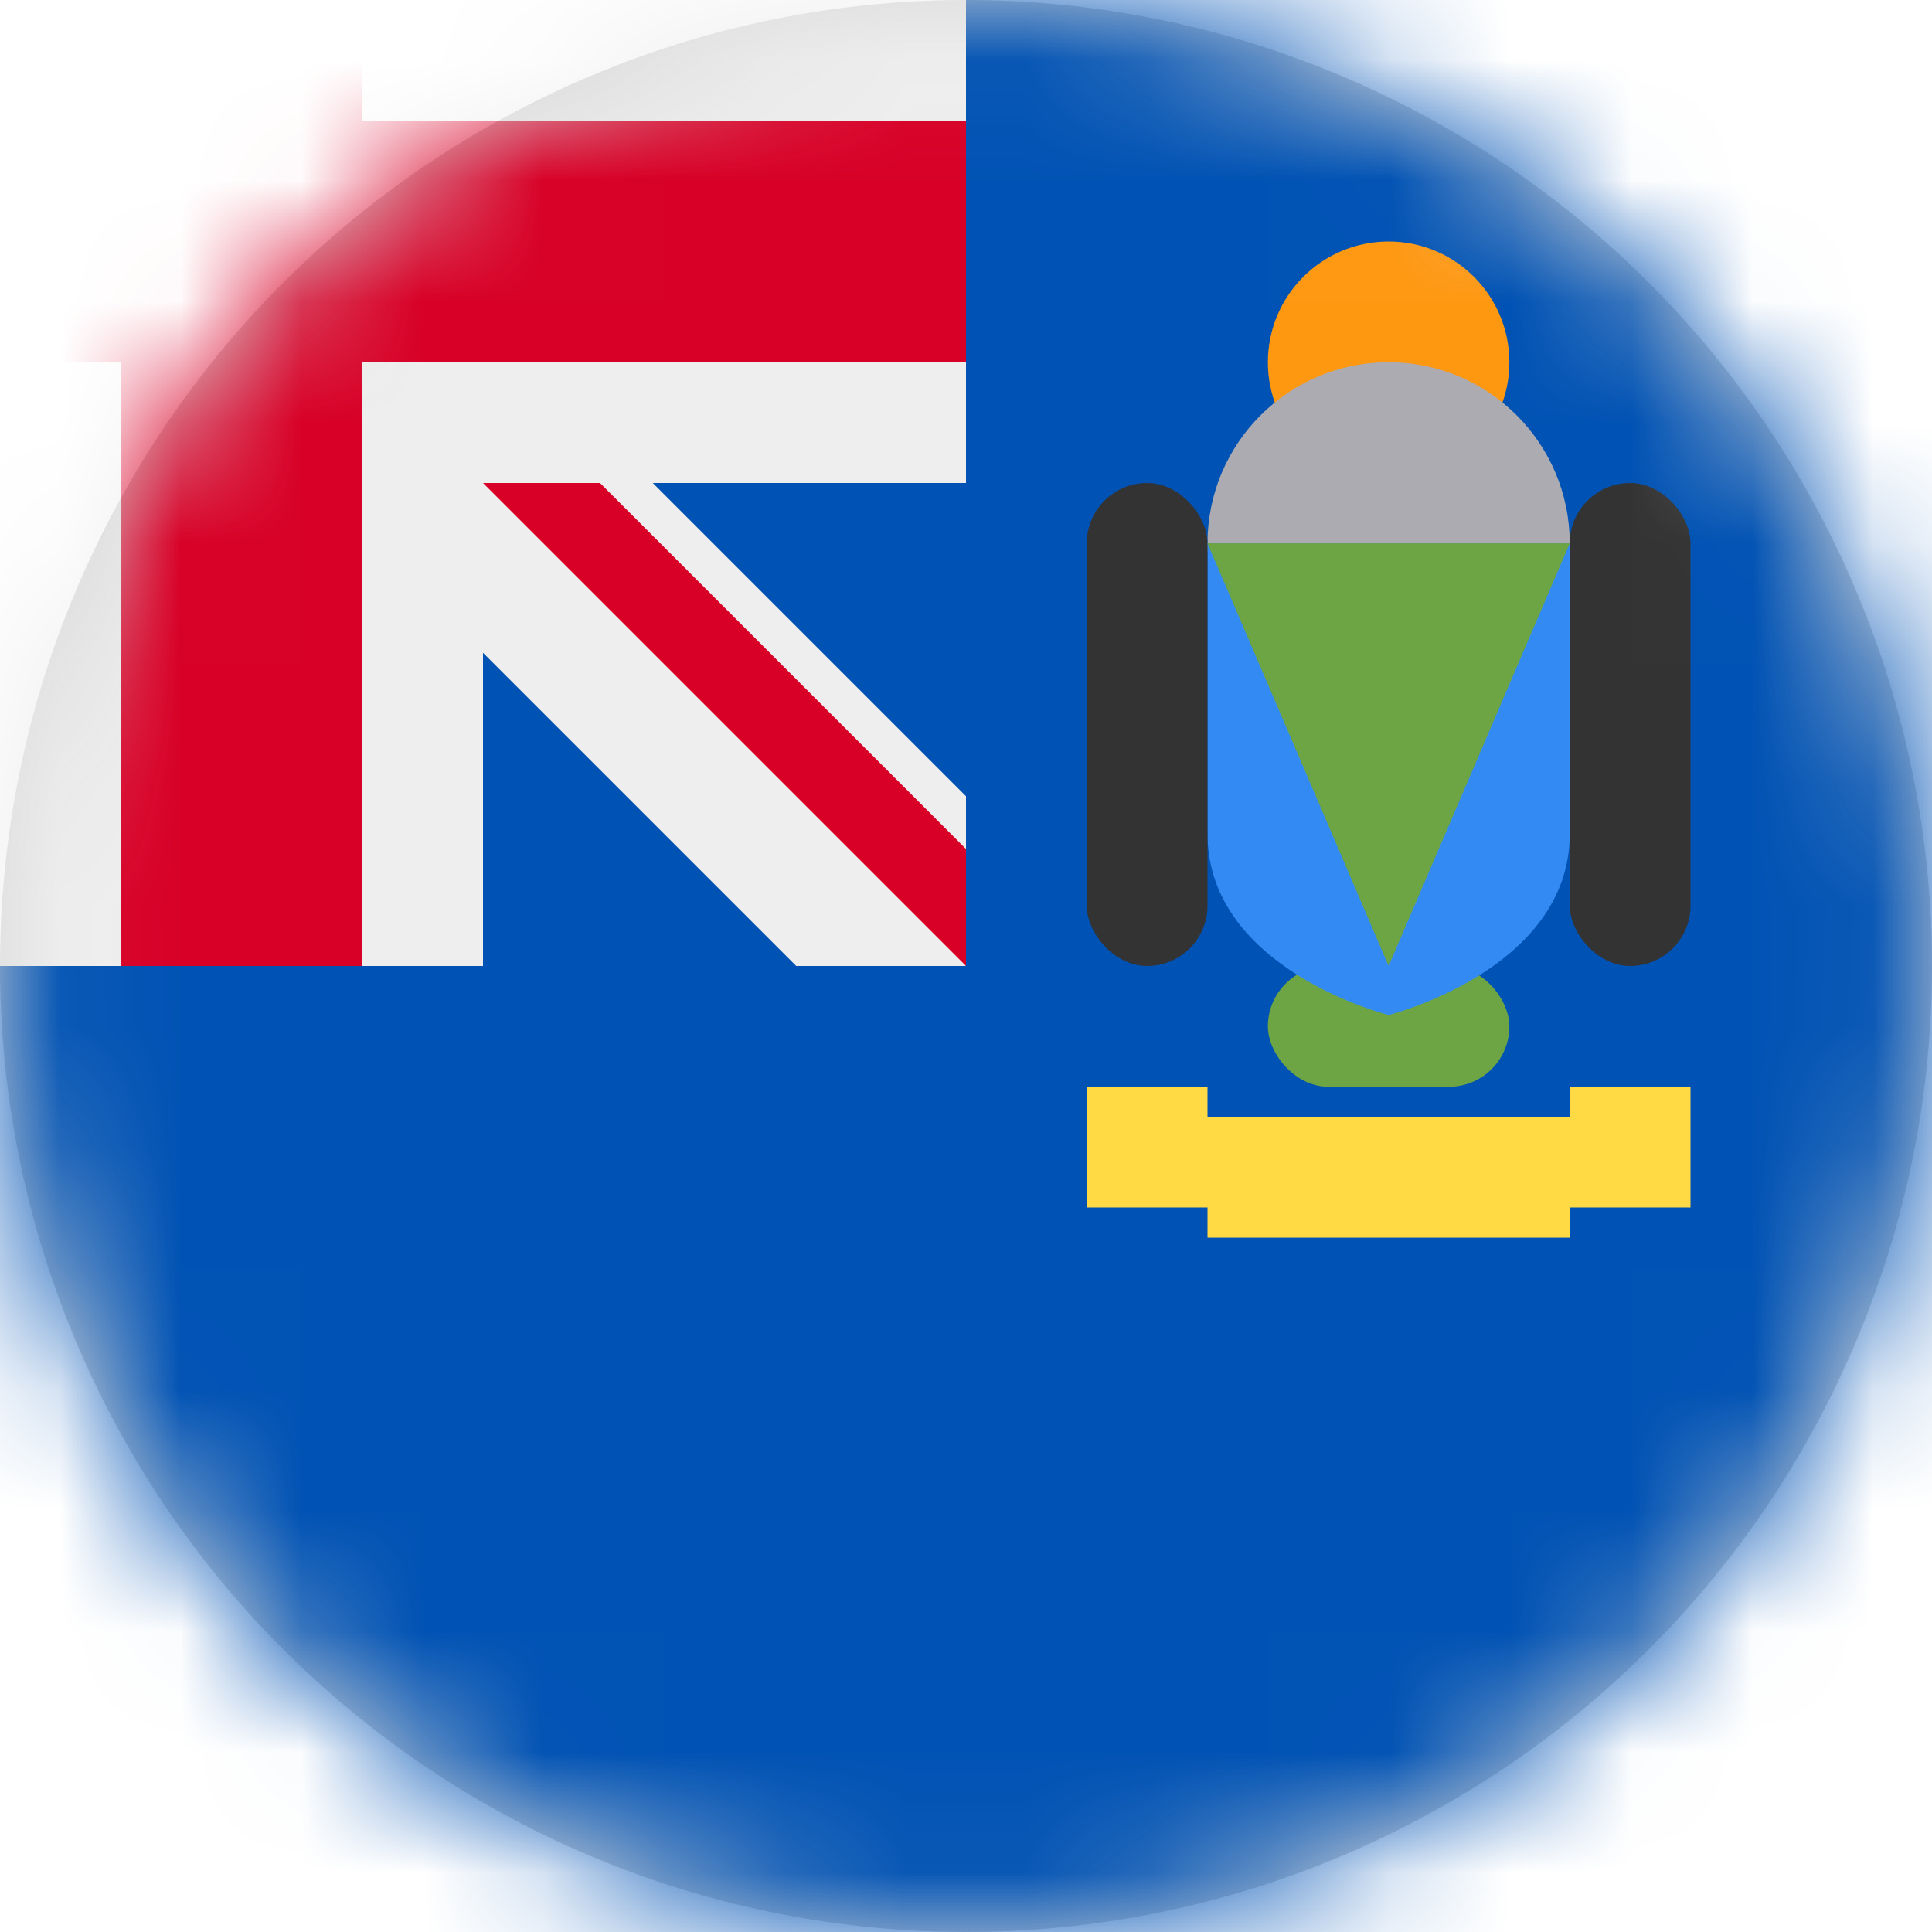 <?xml version="1.0" encoding="UTF-8"?>
<svg width="16px" height="16px" viewBox="0 0 16 16" version="1.1" xmlns="http://www.w3.org/2000/svg" xmlns:xlink="http://www.w3.org/1999/xlink">
    <title>gs_flag_16px</title>
    <defs>
        <circle id="path-1" cx="8" cy="8" r="8"></circle>
    </defs>
    <g id="Design-System" stroke="none" stroke-width="1" fill="none" fill-rule="evenodd">
        <g id="Flags-16x16" transform="translate(-151, -705)">
            <g id="flag" transform="translate(151, 705)">
                <mask id="mask-2" fill="white">
                    <use xlink:href="#path-1"></use>
                </mask>
                <use id="Mask" fill="#D8D8D8" xlink:href="#path-1"></use>
                <g id="gs" mask="url(#mask-2)" fill-rule="nonzero">
                    <polygon id="Path" fill="#0052B4" points="8 0 16 0 16 16 0 16 0 8"></polygon>
                    <polygon id="Path" fill="#EEEEEE" points="0 0 0 1 1 2 0 3 0 8 1 8 2 7 3 8 4 8 4 5.406 6.594 8 8 8 7.75 7.5 8 7.031 8 6.594 5.406 4 8 4 8 3 7 2 8 1 8 0 3 0 2 1 1 0"></polygon>
                    <path d="M1,0 L1,1 L0,1 L0,3 L1,3 L1,8 L3,8 L3,3 L8,3 L8,1 L3,1 L3,0 L1,0 Z M4,4 L8,8 L8,7.031 L4.969,4 L4,4 Z" id="Shape" fill="#D80027"></path>
                    <rect id="Rectangle" fill="#6DA544" x="10.5" y="8" width="2" height="1" rx="0.5"></rect>
                    <circle id="Oval" fill="#FF9811" cx="11.5" cy="3" r="1"></circle>
                    <circle id="Oval" fill="#ACABB1" cx="11.5" cy="4.5" r="1.5"></circle>
                    <path d="M10,4.5 L10,6.906 C10,8.031 11.5,8.406 11.5,8.406 C11.5,8.406 13,8.031 13,6.906 L13,4.5 L10,4.5 Z" id="Path" fill="#338AF3"></path>
                    <rect id="Rectangle" fill="#333333" x="9" y="4" width="1" height="4" rx="0.5"></rect>
                    <rect id="Rectangle" fill="#333333" x="13" y="4" width="1" height="4" rx="0.5"></rect>
                    <polygon id="Path" fill="#6DA544" points="10 4.5 11.5 8 13 4.5"></polygon>
                    <polygon id="Path" fill="#FFDA44" points="9 9 9 10 10 10 10 10.25 13 10.25 13 10 14 10 14 9 13 9 13 9.25 10 9.25 10 9"></polygon>
                </g>
            </g>
        </g>
    </g>
</svg>